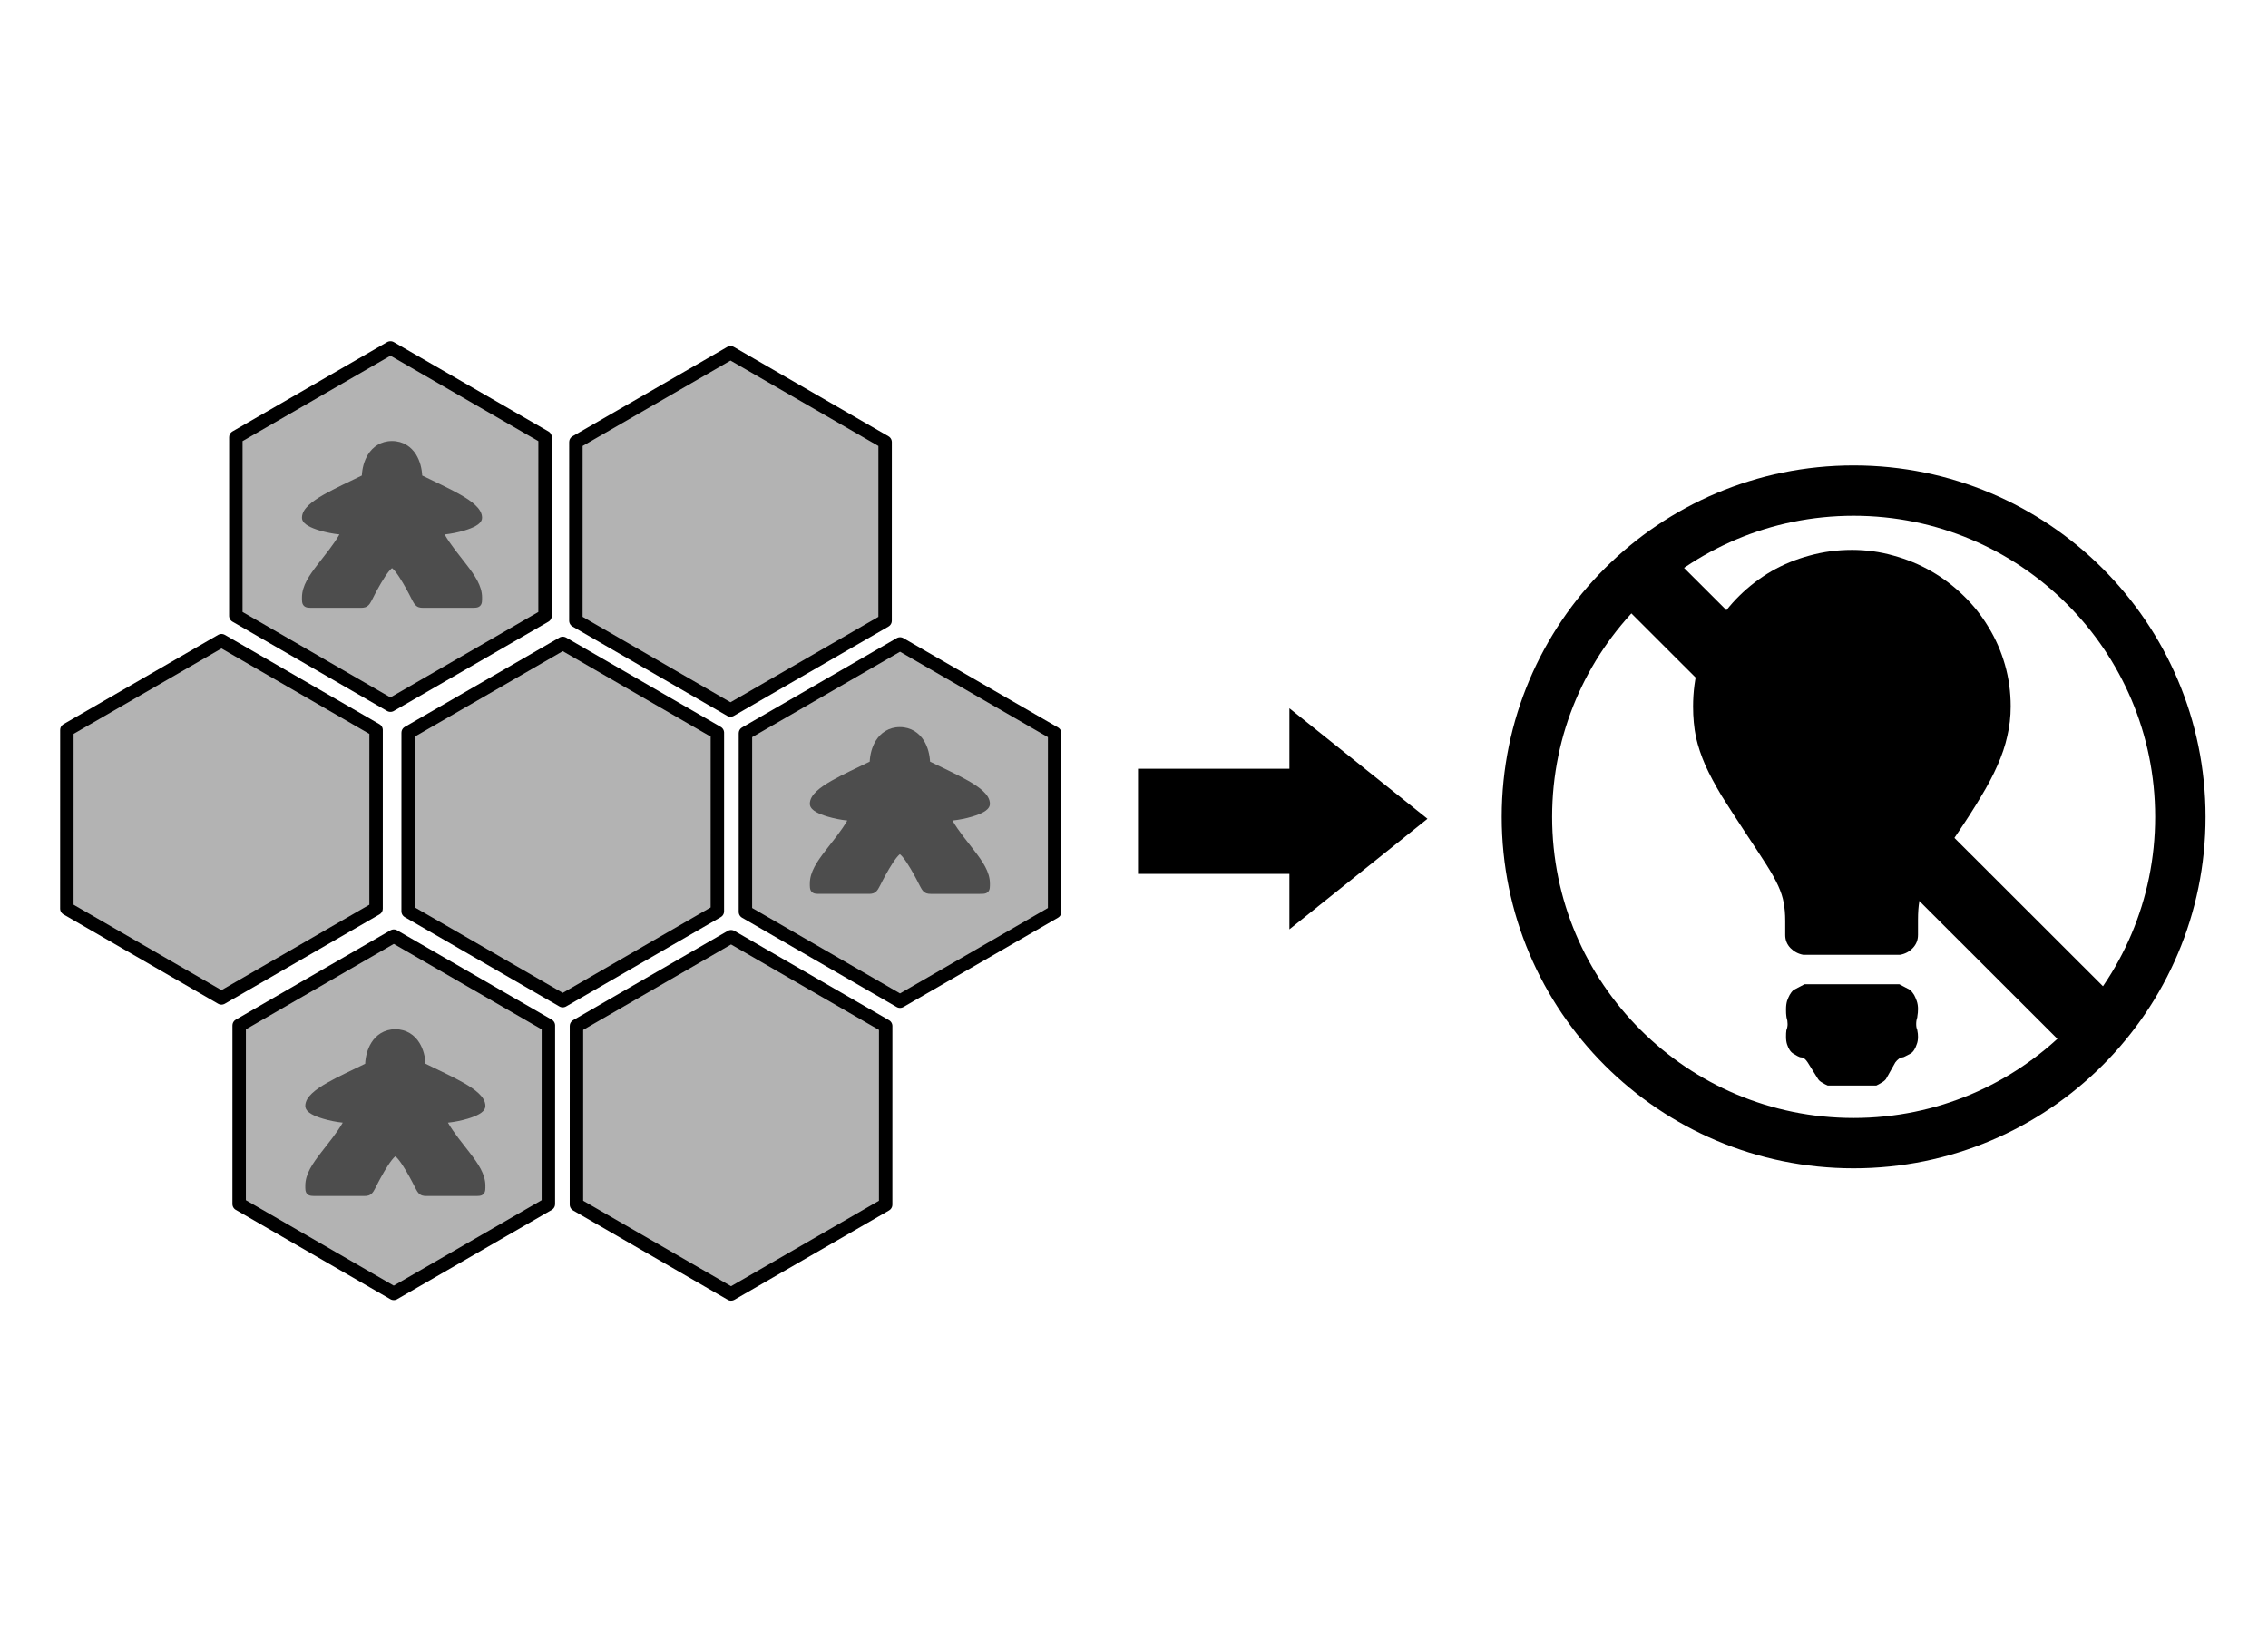 <?xml version="1.0" encoding="UTF-8" standalone="no"?>
<svg
   xmlns:dc="http://purl.org/dc/elements/1.1/"
   xmlns:cc="http://creativecommons.org/ns#"
   xmlns:rdf="http://www.w3.org/1999/02/22-rdf-syntax-ns#"
   xmlns:svg="http://www.w3.org/2000/svg"
   xmlns="http://www.w3.org/2000/svg"
   xmlns:sodipodi="http://sodipodi.sourceforge.net/DTD/sodipodi-0.dtd"
   xmlns:inkscape="http://www.inkscape.org/namespaces/inkscape"
   sodipodi:docname="moment-of-doubt.svg"
   inkscape:version="1.0 (4035a4fb49, 2020-05-01)"
   version="1.1"
   id="svg5199"
   viewBox="0 0 450 325"
   height="325"
   width="450">
  <defs
     id="defs5201" />
  <sodipodi:namedview
     inkscape:document-rotation="0"
     inkscape:window-maximized="1"
     inkscape:window-y="-8"
     inkscape:window-x="-8"
     inkscape:window-height="1017"
     inkscape:window-width="1920"
     borderlayer="true"
     units="px"
     showgrid="false"
     inkscape:current-layer="layer1"
     inkscape:document-units="px"
     inkscape:cy="218.29255"
     inkscape:cx="274.24065"
     inkscape:zoom="2.8"
     inkscape:pageshadow="2"
     inkscape:pageopacity="0.0"
     borderopacity="1.0"
     bordercolor="#666666"
     pagecolor="#ffffff"
     id="base"
     inkscape:snap-global="false" />
  <g
     transform="translate(0,-727.362)"
     id="layer1"
     inkscape:groupmode="layer"
     inkscape:label="Layer 1">
    <path
       inkscape:transform-center-y="-3.7857682"
       inkscape:transform-center-x="3.6560491"
       sodipodi:nodetypes="cccccccc"
       inkscape:connector-curvature="0"
       id="path15147"
       d="m 283.231,889.862 -27.397,-21.935 -2.2e-4,12.008 h -30.037 l 9e-5,20.865 h 30.037 l -5e-5,10.998 z"
       style="fill:#000000;fill-opacity:1;stroke:none;stroke-width:1.101;stroke-linecap:round;stroke-linejoin:round;stroke-miterlimit:4;stroke-dasharray:none;stroke-dashoffset:0;stroke-opacity:1" />
    <g
       transform="translate(-29.937,-28.893)"
       id="g111">
      <path
         transform="matrix(2.748,1.588,-1.587,2.75,853.561,-2790.117)"
         inkscape:randomized="0"
         inkscape:rounded="0"
         inkscape:flatsided="true"
         sodipodi:arg2="-0.52359878"
         sodipodi:arg1="-1.0471976"
         sodipodi:r2="9.6671848"
         sodipodi:r1="11.162703"
         sodipodi:cy="1102.7913"
         sodipodi:cx="389.90088"
         sodipodi:sides="6"
         id="path5084-7"
         style="font-style:normal;font-weight:normal;font-size:medium;line-height:125%;font-family:sans-serif;letter-spacing:0px;word-spacing:0px;fill:#b3b3b3;fill-opacity:1;stroke:#000000;stroke-width:0.84;stroke-linecap:butt;stroke-linejoin:round;stroke-miterlimit:4;stroke-dasharray:none;stroke-dashoffset:0;stroke-opacity:1"
         sodipodi:type="star"
         d="m 395.482,1093.124 5.581,9.667 -5.581,9.667 -11.163,0 -5.581,-9.667 5.581,-9.667 z" />
      <path
         sodipodi:type="star"
         style="font-style:normal;font-weight:normal;font-size:medium;line-height:125%;font-family:sans-serif;letter-spacing:0px;word-spacing:0px;fill:#b3b3b3;fill-opacity:1;stroke:#000000;stroke-width:0.84;stroke-linecap:butt;stroke-linejoin:round;stroke-miterlimit:4;stroke-dasharray:none;stroke-dashoffset:0;stroke-opacity:1"
         id="path36"
         sodipodi:sides="6"
         sodipodi:cx="389.90088"
         sodipodi:cy="1102.7913"
         sodipodi:r1="11.162703"
         sodipodi:r2="9.6671848"
         sodipodi:arg1="-1.0471976"
         sodipodi:arg2="-0.52359878"
         inkscape:flatsided="true"
         inkscape:rounded="0"
         inkscape:randomized="0"
         transform="matrix(2.748,1.588,-1.587,2.75,786.75,-2674.344)"
         d="m 395.482,1093.124 5.581,9.667 -5.581,9.667 -11.163,0 -5.581,-9.667 5.581,-9.667 z" />
      <path
         transform="matrix(2.748,1.588,-1.587,2.75,820.278,-2732.444)"
         inkscape:randomized="0"
         inkscape:rounded="0"
         inkscape:flatsided="true"
         sodipodi:arg2="-0.52359878"
         sodipodi:arg1="-1.0471976"
         sodipodi:r2="9.6671848"
         sodipodi:r1="11.162703"
         sodipodi:cy="1102.7913"
         sodipodi:cx="389.90088"
         sodipodi:sides="6"
         id="path42"
         style="font-style:normal;font-weight:normal;font-size:medium;line-height:125%;font-family:sans-serif;font-variation-settings:normal;letter-spacing:0px;word-spacing:0px;opacity:1;vector-effect:none;fill:#b3b3b3;fill-opacity:1;stroke:#000000;stroke-width:0.84;stroke-linecap:butt;stroke-linejoin:round;stroke-miterlimit:4;stroke-dasharray:none;stroke-dashoffset:0;stroke-opacity:1;stop-color:#000000;stop-opacity:1"
         sodipodi:type="star"
         d="m 395.482,1093.124 5.581,9.667 -5.581,9.667 -11.163,0 -5.581,-9.667 5.581,-9.667 z" />
      <path
         transform="matrix(2.748,1.588,-1.587,2.75,853.671,-2674.233)"
         inkscape:randomized="0"
         inkscape:rounded="0"
         inkscape:flatsided="true"
         sodipodi:arg2="-0.52359878"
         sodipodi:arg1="-1.0471976"
         sodipodi:r2="9.6671848"
         sodipodi:r1="11.162703"
         sodipodi:cy="1102.7913"
         sodipodi:cx="389.90088"
         sodipodi:sides="6"
         id="path72"
         style="font-style:normal;font-weight:normal;font-size:medium;line-height:125%;font-family:sans-serif;letter-spacing:0px;word-spacing:0px;fill:#b3b3b3;fill-opacity:1;stroke:#000000;stroke-width:0.84;stroke-linecap:butt;stroke-linejoin:round;stroke-miterlimit:4;stroke-dasharray:none;stroke-dashoffset:0;stroke-opacity:1"
         sodipodi:type="star"
         d="m 395.482,1093.124 5.581,9.667 -5.581,9.667 -11.163,0 -5.581,-9.667 5.581,-9.667 z" />
      <path
         sodipodi:type="star"
         style="font-style:normal;font-weight:normal;font-size:medium;line-height:125%;font-family:sans-serif;letter-spacing:0px;word-spacing:0px;fill:#b3b3b3;fill-opacity:1;stroke:#000000;stroke-width:0.84;stroke-linecap:butt;stroke-linejoin:round;stroke-miterlimit:4;stroke-dasharray:none;stroke-dashoffset:0;stroke-opacity:1"
         id="path74"
         sodipodi:sides="6"
         sodipodi:cx="389.90088"
         sodipodi:cy="1102.7913"
         sodipodi:r1="11.162703"
         sodipodi:r2="9.6671848"
         sodipodi:arg1="-1.0471976"
         sodipodi:arg2="-0.52359878"
         inkscape:flatsided="true"
         inkscape:rounded="0"
         inkscape:randomized="0"
         transform="matrix(2.748,1.588,-1.587,2.75,887.199,-2732.332)"
         d="m 395.482,1093.124 5.581,9.667 -5.581,9.667 -11.163,0 -5.581,-9.667 5.581,-9.667 z" />
      <path
         sodipodi:type="star"
         style="font-style:normal;font-weight:normal;font-size:medium;line-height:125%;font-family:sans-serif;letter-spacing:0px;word-spacing:0px;fill:#b3b3b3;fill-opacity:1;stroke:#000000;stroke-width:0.84;stroke-linecap:butt;stroke-linejoin:round;stroke-miterlimit:4;stroke-dasharray:none;stroke-dashoffset:0;stroke-opacity:1"
         id="path88"
         sodipodi:sides="6"
         sodipodi:cx="389.90088"
         sodipodi:cy="1102.7913"
         sodipodi:r1="11.162703"
         sodipodi:r2="9.6671848"
         sodipodi:arg1="-1.0471976"
         sodipodi:arg2="-0.52359878"
         inkscape:flatsided="true"
         inkscape:rounded="0"
         inkscape:randomized="0"
         transform="matrix(2.748,1.588,-1.587,2.75,752.563,-2732.982)"
         d="m 395.482,1093.124 5.581,9.667 -5.581,9.667 -11.163,0 -5.581,-9.667 5.581,-9.667 z" />
      <path
         transform="matrix(2.748,1.588,-1.587,2.75,786.091,-2791.081)"
         inkscape:randomized="0"
         inkscape:rounded="0"
         inkscape:flatsided="true"
         sodipodi:arg2="-0.52359878"
         sodipodi:arg1="-1.0471976"
         sodipodi:r2="9.6671848"
         sodipodi:r1="11.162703"
         sodipodi:cy="1102.7913"
         sodipodi:cx="389.90088"
         sodipodi:sides="6"
         id="path90"
         style="font-style:normal;font-weight:normal;font-size:medium;line-height:125%;font-family:sans-serif;font-variation-settings:normal;letter-spacing:0px;word-spacing:0px;opacity:1;vector-effect:none;fill:#b3b3b3;fill-opacity:1;stroke:#000000;stroke-width:0.84;stroke-linecap:butt;stroke-linejoin:round;stroke-miterlimit:4;stroke-dasharray:none;stroke-dashoffset:0;stroke-opacity:1;stop-color:#000000;stop-opacity:1"
         sodipodi:type="star"
         d="m 395.482,1093.124 5.581,9.667 -5.581,9.667 -11.163,0 -5.581,-9.667 5.581,-9.667 z" />
      <path
         style="fill:#4d4d4d;fill-opacity:1;stroke:none;stroke-width:1;stroke-opacity:1"
         inkscape:connector-curvature="0"
         d="m 208.479,900.559 c -2.223,0 -3.821,1.176 -4.744,2.653 -0.826,1.321 -1.169,2.853 -1.236,4.196 -2.52,1.246 -5.311,2.502 -7.558,3.786 -1.179,0.674 -2.207,1.351 -2.98,2.079 -0.774,0.728 -1.344,1.548 -1.344,2.515 0,0.412 0.201,0.747 0.427,0.993 0.227,0.247 0.498,0.437 0.808,0.616 0.619,0.357 1.399,0.654 2.257,0.912 1.275,0.382 2.702,0.667 3.943,0.788 -1.234,2.128 -2.877,4.081 -4.317,5.953 -1.664,2.164 -3.117,4.239 -3.117,6.544 0,0.329 -0.008,0.586 0.026,0.845 0.029,0.26 0.103,0.58 0.363,0.836 0.26,0.255 0.578,0.324 0.837,0.352 0.259,0.028 0.52,0.028 0.855,0.028 h 9.182 c 0.667,0 1.155,0.042 1.657,-0.282 0.502,-0.323 0.685,-0.763 1.043,-1.422 h 0.008 l 0.008,-0.029 c 0,0 0.8,-1.627 1.755,-3.243 0.477,-0.807 0.996,-1.611 1.447,-2.181 0.226,-0.285 0.437,-0.511 0.589,-0.639 0.046,-0.036 0.068,-0.046 0.098,-0.065 0.03,0.029 0.051,0.029 0.098,0.065 0.152,0.127 0.363,0.353 0.589,0.639 0.451,0.57 0.969,1.374 1.447,2.181 0.955,1.615 1.755,3.243 1.755,3.243 l 0.008,0.029 h 0.008 c 0.358,0.659 0.539,1.097 1.038,1.421 0.499,0.323 0.986,0.285 1.643,0.285 h 9.223 c 0.329,0 0.586,0 0.843,-0.028 0.257,-0.028 0.576,-0.099 0.833,-0.357 0.257,-0.26 0.328,-0.576 0.356,-0.833 0.029,-0.255 0.026,-0.514 0.026,-0.843 0,-2.305 -1.453,-4.38 -3.117,-6.544 -1.44,-1.872 -3.083,-3.826 -4.317,-5.953 1.241,-0.122 2.669,-0.406 3.943,-0.788 0.858,-0.26 1.638,-0.555 2.257,-0.912 0.309,-0.177 0.581,-0.37 0.808,-0.616 0.227,-0.247 0.427,-0.582 0.427,-0.994 0,-0.967 -0.571,-1.787 -1.344,-2.515 -0.774,-0.728 -1.801,-1.406 -2.98,-2.079 -2.247,-1.284 -5.039,-2.54 -7.558,-3.786 -0.067,-1.342 -0.411,-2.875 -1.236,-4.196 -0.923,-1.477 -2.522,-2.653 -4.744,-2.653 z"
         id="path5096-9" />
      <path
         id="path75"
         d="m 107.713,843.781 c -2.223,0 -3.821,1.176 -4.744,2.653 -0.826,1.321 -1.169,2.853 -1.236,4.196 -2.52,1.246 -5.311,2.502 -7.558,3.786 -1.179,0.674 -2.207,1.351 -2.98,2.079 -0.774,0.728 -1.344,1.548 -1.344,2.515 0,0.412 0.201,0.747 0.427,0.993 0.227,0.247 0.498,0.437 0.808,0.616 0.619,0.357 1.399,0.654 2.257,0.912 1.275,0.382 2.702,0.667 3.943,0.788 -1.234,2.128 -2.877,4.081 -4.317,5.953 -1.664,2.164 -3.117,4.239 -3.117,6.544 0,0.329 -0.008,0.586 0.026,0.845 0.029,0.26 0.103,0.58 0.363,0.836 0.26,0.255 0.578,0.324 0.837,0.352 0.259,0.028 0.52,0.028 0.855,0.028 h 9.182 c 0.667,0 1.155,0.042 1.657,-0.282 0.502,-0.323 0.685,-0.763 1.043,-1.422 h 0.008 l 0.008,-0.029 c 0,0 0.8,-1.627 1.755,-3.243 0.477,-0.807 0.996,-1.611 1.447,-2.181 0.226,-0.285 0.437,-0.511 0.589,-0.639 0.046,-0.036 0.068,-0.046 0.098,-0.065 0.03,0.029 0.051,0.029 0.098,0.065 0.152,0.127 0.363,0.353 0.589,0.639 0.451,0.57 0.969,1.374 1.447,2.181 0.955,1.615 1.755,3.243 1.755,3.243 l 0.008,0.029 h 0.008 c 0.358,0.659 0.539,1.097 1.038,1.421 0.499,0.323 0.986,0.285 1.643,0.285 h 9.223 c 0.329,0 0.586,0 0.843,-0.028 0.257,-0.028 0.576,-0.099 0.833,-0.357 0.257,-0.26 0.328,-0.576 0.356,-0.833 0.029,-0.255 0.026,-0.514 0.026,-0.843 0,-2.305 -1.453,-4.38 -3.117,-6.544 -1.44,-1.872 -3.083,-3.826 -4.317,-5.953 1.241,-0.122 2.669,-0.406 3.943,-0.788 0.858,-0.26 1.638,-0.555 2.257,-0.912 0.309,-0.177 0.581,-0.37 0.808,-0.616 0.227,-0.247 0.427,-0.582 0.427,-0.994 0,-0.967 -0.571,-1.787 -1.344,-2.515 -0.774,-0.728 -1.801,-1.406 -2.98,-2.079 -2.247,-1.284 -5.039,-2.54 -7.558,-3.786 -0.067,-1.342 -0.411,-2.875 -1.236,-4.196 -0.923,-1.477 -2.522,-2.653 -4.744,-2.653 z"
         inkscape:connector-curvature="0"
         style="fill:#4d4d4d;fill-opacity:1;stroke:none;stroke-width:1;stroke-opacity:1" />
      <path
         style="fill:#4d4d4d;fill-opacity:1;stroke:none;stroke-width:1;stroke-opacity:1"
         inkscape:connector-curvature="0"
         d="m 108.373,960.518 c -2.223,0 -3.821,1.176 -4.744,2.653 -0.826,1.321 -1.169,2.853 -1.236,4.196 -2.52,1.246 -5.311,2.502 -7.558,3.786 -1.179,0.674 -2.207,1.351 -2.98,2.079 -0.774,0.728 -1.344,1.548 -1.344,2.515 0,0.412 0.201,0.747 0.427,0.993 0.227,0.247 0.498,0.437 0.808,0.616 0.619,0.357 1.399,0.654 2.257,0.912 1.275,0.382 2.702,0.667 3.943,0.788 -1.234,2.128 -2.877,4.081 -4.317,5.953 -1.664,2.164 -3.117,4.239 -3.117,6.544 0,0.329 -0.008,0.586 0.026,0.845 0.029,0.26 0.103,0.58 0.363,0.836 0.26,0.255 0.578,0.324 0.837,0.352 0.259,0.028 0.52,0.028 0.855,0.028 h 9.182 c 0.667,0 1.155,0.042 1.657,-0.282 0.502,-0.323 0.685,-0.763 1.043,-1.422 h 0.008 l 0.008,-0.029 c 0,0 0.8,-1.627 1.755,-3.243 0.477,-0.807 0.996,-1.611 1.447,-2.181 0.226,-0.285 0.437,-0.511 0.589,-0.639 0.046,-0.036 0.068,-0.046 0.098,-0.065 0.03,0.029 0.051,0.029 0.098,0.065 0.152,0.127 0.363,0.353 0.589,0.639 0.451,0.57 0.969,1.374 1.447,2.181 0.955,1.615 1.755,3.243 1.755,3.243 l 0.008,0.029 h 0.008 c 0.358,0.659 0.539,1.097 1.038,1.421 0.499,0.323 0.986,0.285 1.643,0.285 h 9.223 c 0.329,0 0.586,0 0.843,-0.028 0.257,-0.028 0.576,-0.099 0.833,-0.357 0.257,-0.26 0.328,-0.576 0.356,-0.833 0.029,-0.255 0.026,-0.514 0.026,-0.843 0,-2.305 -1.453,-4.38 -3.117,-6.544 -1.44,-1.872 -3.083,-3.826 -4.317,-5.953 1.241,-0.122 2.669,-0.406 3.943,-0.788 0.858,-0.26 1.638,-0.555 2.257,-0.912 0.309,-0.177 0.581,-0.37 0.808,-0.616 0.227,-0.247 0.427,-0.582 0.427,-0.994 0,-0.967 -0.571,-1.787 -1.344,-2.515 -0.774,-0.728 -1.801,-1.406 -2.98,-2.079 -2.247,-1.284 -5.039,-2.54 -7.558,-3.786 -0.067,-1.342 -0.411,-2.875 -1.236,-4.196 -0.923,-1.477 -2.522,-2.653 -4.744,-2.653 z"
         id="path77" />
    </g>
    <g
       style="stroke-width:1.088"
       transform="matrix(0.919,0,0,0.918,-129.622,22.589)"
       id="g957">
      <path
         inkscape:connector-curvature="0"
         id="path6427"
         style="font-style:normal;font-variant:normal;font-weight:normal;font-stretch:normal;font-size:11.25px;line-height:110%;font-family:'Archivo Narrow';-inkscape-font-specification:'Archivo Narrow';letter-spacing:0px;word-spacing:0px;fill:#000000;fill-opacity:1;stroke:none;stroke-width:7.183px;stroke-linecap:butt;stroke-linejoin:miter;stroke-opacity:1"
         d="m 555.146,969.865 q 0,1.633 -1.124,2.815 -1.124,1.182 -2.754,1.464 h -20.909 q -1.574,-0.282 -2.754,-1.464 -1.124,-1.182 -1.124,-2.815 v -3.04 q 0,-2.252 -0.337,-3.941 -0.281,-1.689 -1.18,-3.659 -0.899,-1.97 -2.586,-4.616 -1.686,-2.646 -4.384,-6.699 -3.035,-4.616 -5.227,-8.106 -2.136,-3.547 -3.541,-6.643 -1.349,-3.096 -2.023,-6.08 -0.618,-3.04 -0.618,-6.643 0,-4.672 1.18,-9.007 1.237,-4.335 3.485,-8.106 2.248,-3.772 5.34,-6.812 3.148,-3.096 6.913,-5.292 3.822,-2.195 8.206,-3.378 4.44,-1.238 9.162,-1.238 4.665,0 8.993,1.238 4.328,1.182 8.15,3.378 3.822,2.196 6.97,5.292 3.148,3.04 5.396,6.812 2.304,3.772 3.541,8.106 1.237,4.335 1.237,9.007 0,3.321 -0.731,6.417 -0.674,3.096 -2.136,6.361 -1.405,3.209 -3.597,6.812 -2.136,3.603 -5.002,7.825 -2.698,3.997 -4.384,6.586 -1.686,2.59 -2.642,4.56 -0.899,1.914 -1.236,3.603 -0.281,1.689 -0.281,3.941 v 3.321 z m 0,16.044 q 0,0.788 -0.113,1.351 -0.051,0.226 -0.051,0.45 -0.225,0.619 -0.225,1.407 0,0.788 0.225,1.238 0,0.113 0.051,0.338 0.113,0.45 0.113,1.182 0,0.957 -0.281,1.633 -0.225,0.675 -0.505,1.126 -0.338,0.563 -0.787,0.844 -0.505,0.282 -1.068,0.563 -0.505,0.282 -0.731,0.282 -0.281,0 -0.731,0.282 -0.449,0.337 -0.787,0.788 l -2.023,3.603 q -0.337,0.45 -0.955,0.788 -0.618,0.395 -1.124,0.619 h -10.511 q -0.562,-0.226 -1.18,-0.619 -0.618,-0.338 -0.899,-0.788 l -2.248,-3.603 q -0.281,-0.45 -0.674,-0.788 -0.393,-0.282 -0.674,-0.282 -0.337,0 -0.843,-0.282 -0.45,-0.282 -0.955,-0.563 -0.45,-0.282 -0.787,-0.844 -0.281,-0.45 -0.506,-1.126 -0.225,-0.675 -0.225,-1.633 0,-0.957 0.056,-1.182 0,-0.225 0.056,-0.338 0.112,-0.282 0.169,-0.619 0.056,-0.282 0.056,-0.619 0,-0.338 -0.056,-0.732 -0.056,-0.337 -0.169,-0.675 -0.056,-0.225 -0.056,-0.45 -0.056,-0.282 -0.056,-1.351 0,-1.014 0.225,-1.801 0.281,-0.788 0.562,-1.295 0.337,-0.619 0.843,-1.07 l 2.361,-1.238 h 20.459 l 2.361,1.238 q 0.45,0.45 0.843,1.07 0.281,0.506 0.562,1.295 0.281,0.788 0.281,1.801 z" />
      <circle
         style="fill:none;stroke:#000000;stroke-width:10.883;stroke-miterlimit:4;stroke-dasharray:none;stroke-opacity:1;stop-color:#000000"
         id="path127"
         cx="541.25"
         cy="944.326"
         r="70.536" />
      <rect
         style="fill:#000000;fill-opacity:1;stroke:none;stroke-width:10.883;stroke-miterlimit:4;stroke-dasharray:none;stroke-opacity:1;stop-color:#000000"
         id="rect952"
         width="15"
         height="144.643"
         x="-287.846"
         y="977.256"
         transform="rotate(-45)" />
    </g>
  </g>
</svg>
